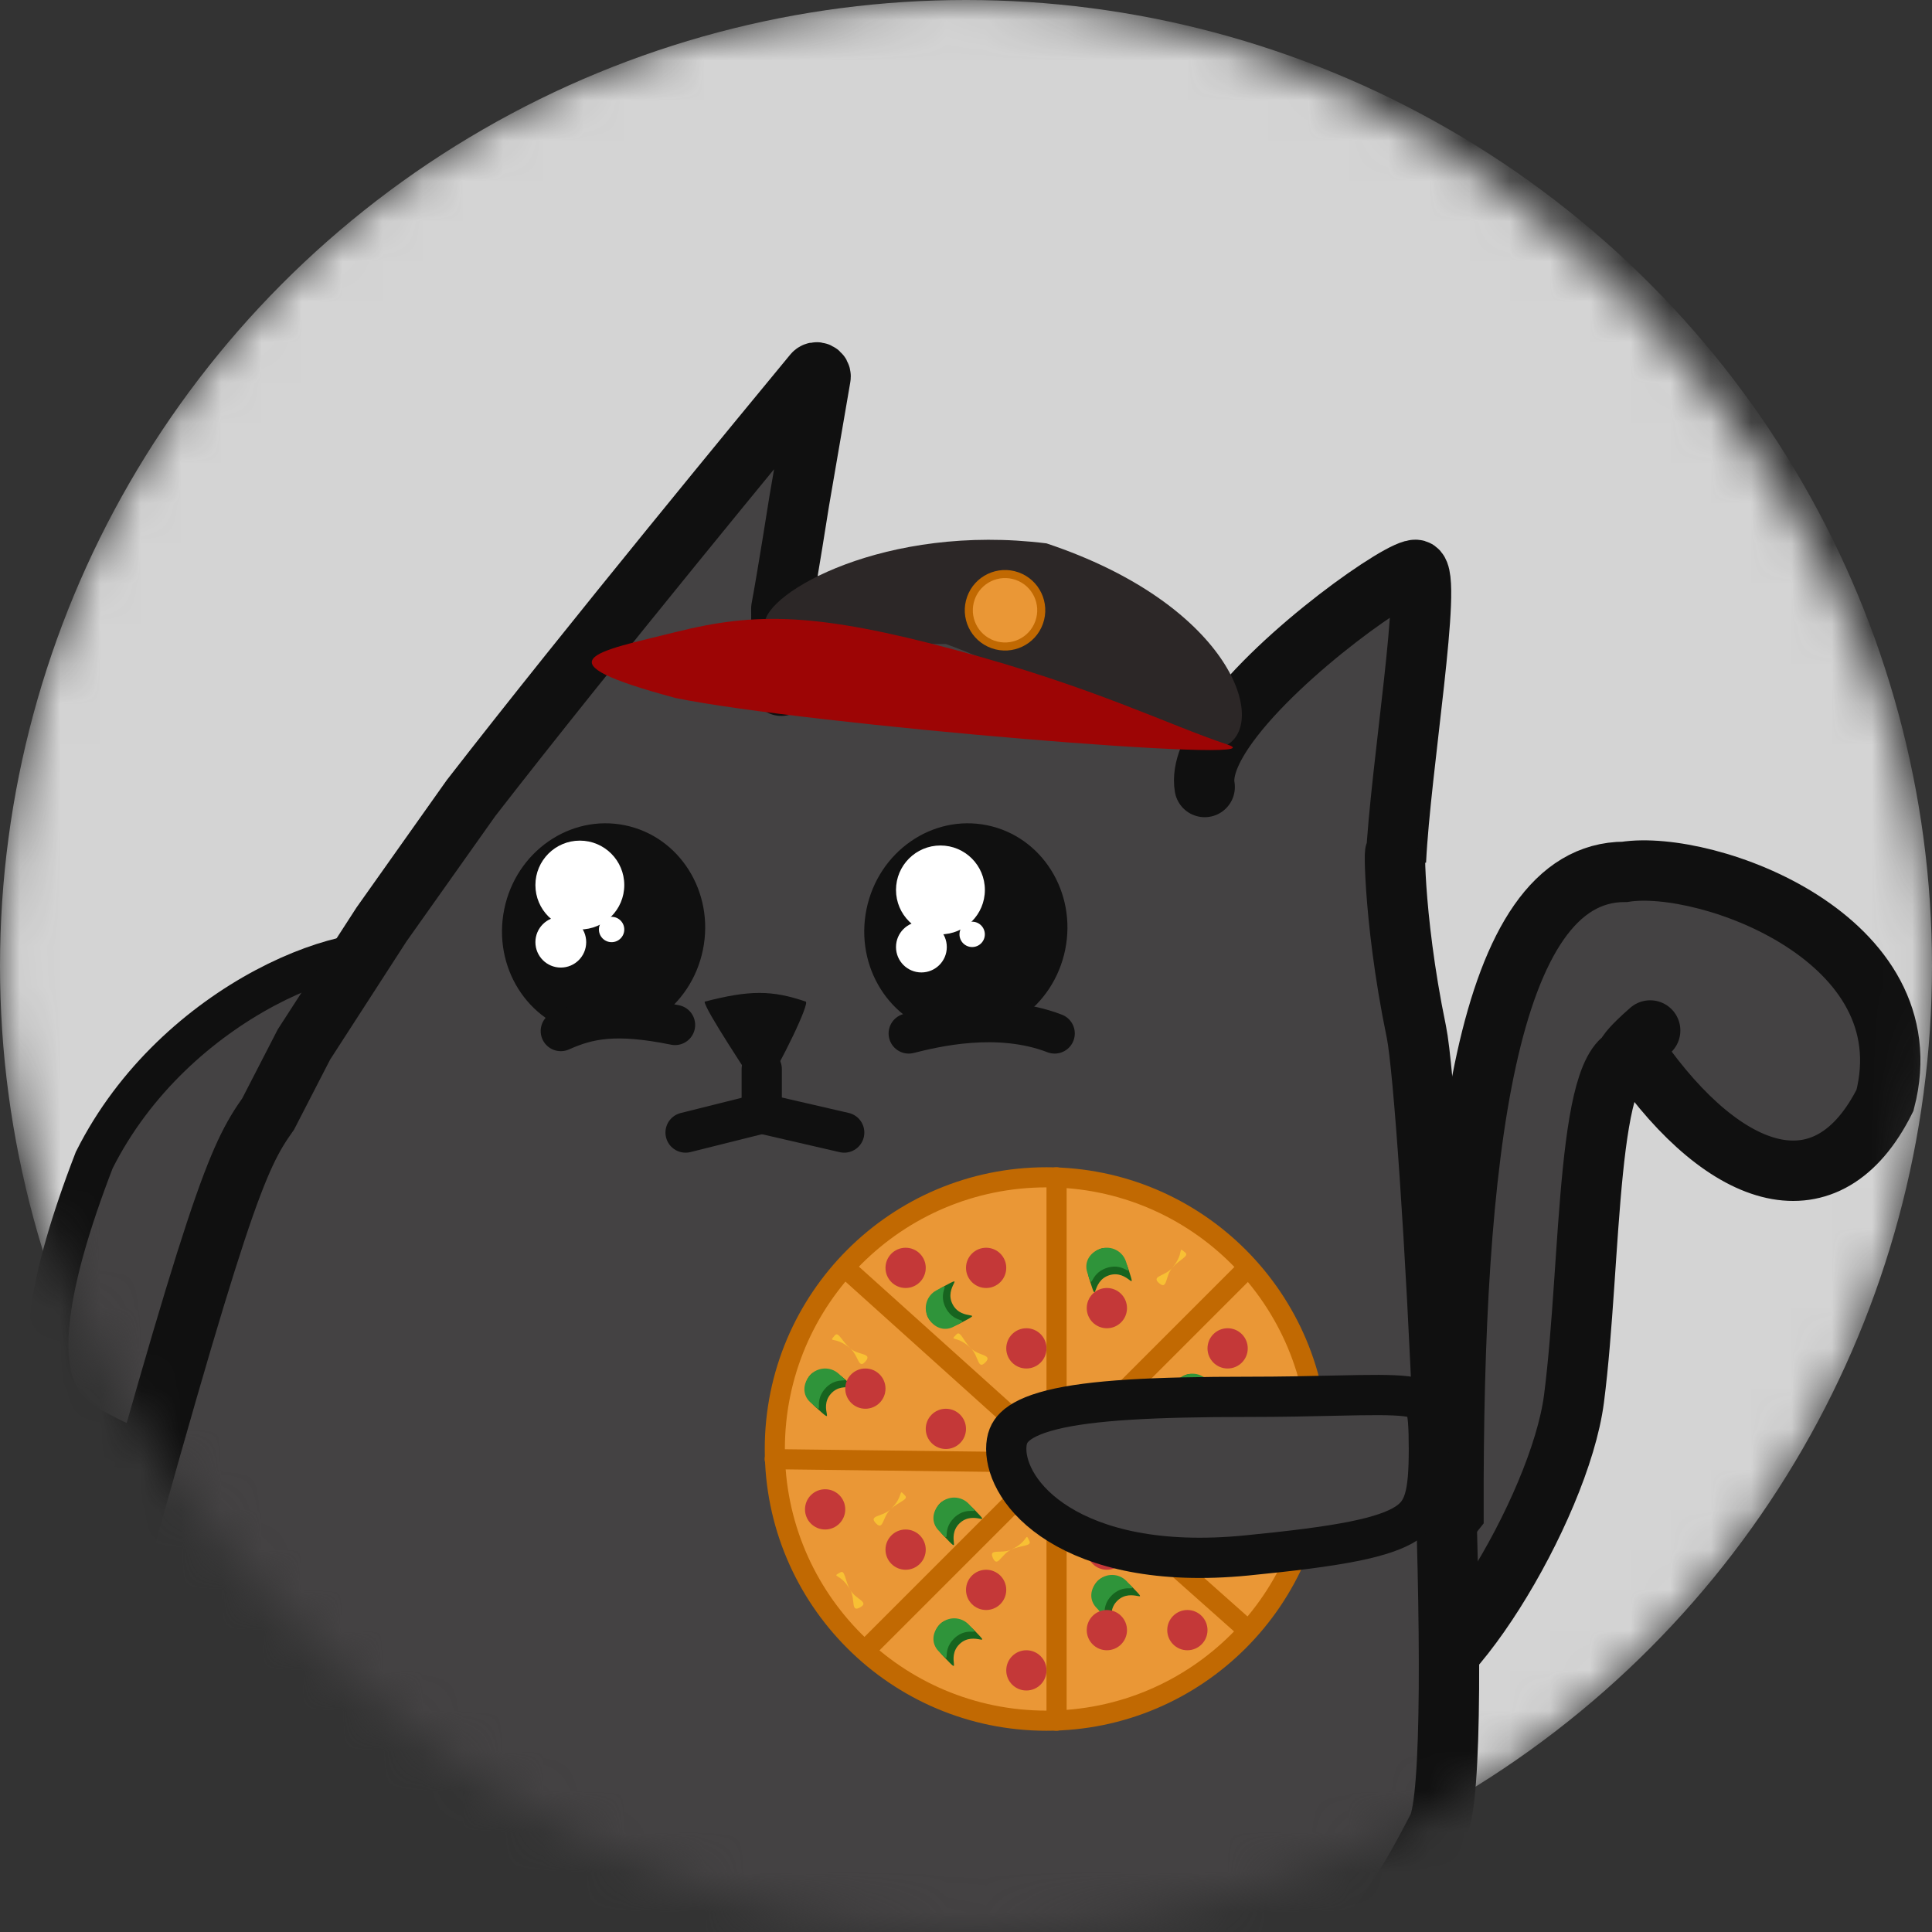 <svg width="48" height="48" viewBox="0 0 48 48" fill="none" xmlns="http://www.w3.org/2000/svg">
  <rect x="0" y="0" width="48" height="48" fill="#333333" stroke="none"/>
  <mask id="mask0_100_445" style="mask-type:alpha" maskUnits="userSpaceOnUse" x="0" y="0" width="48"
    height="48">
    <rect width="48" height="48" rx="24" fill="#E9E9E9" />
  </mask>
  <g mask="url(#mask0_100_445)">
    <circle cx="24" cy="24" r="24" fill="#D4D4D4" />
    <path
      d="M6.232 29.378C5.362 31.124 4.796 32.617 4.373 33.736C4.215 34.152 4.077 34.516 3.951 34.822C3.703 35.42 3.524 35.73 3.373 35.866C3.315 35.919 3.282 35.924 3.264 35.926C3.238 35.928 3.168 35.925 3.034 35.858C2.975 35.828 2.916 35.799 2.859 35.771C2.149 35.421 1.598 35.15 1.343 34.406C1.052 33.555 1.124 31.974 2.341 28.823C3.341 26.827 4.994 25.394 6.58 24.547C7.375 24.123 8.14 23.854 8.78 23.733C9.441 23.608 9.89 23.656 10.113 23.767C10.165 23.793 10.201 23.814 10.226 23.831C10.199 23.882 10.149 23.958 10.063 24.067C9.943 24.217 9.784 24.394 9.581 24.618C9.562 24.639 9.542 24.661 9.522 24.683C8.708 25.577 7.419 26.995 6.232 29.378Z"
      fill="#444243" stroke="#101010" />
    <path
      d="M34.42 40.392C35.165 39.004 35.48 38.373 36.111 37.585C36.09 28.784 36.899 21.661 40.368 21.661C42.417 21.345 47.875 23.311 46.832 27.337C45.413 30.175 42.89 29.386 40.683 26.233C40.483 26.313 40.404 26.312 40.399 26.265C39.411 26.777 39.514 31.584 39.106 34.747C38.752 37.497 35.728 42.428 34.424 41.984L34.42 40.392Z"
      fill="#444243" />
    <path
      d="M40.683 26.233C42.89 29.386 45.413 30.175 46.832 27.337C47.875 23.311 42.417 21.345 40.368 21.661C36.899 21.661 36.09 28.784 36.111 37.585C35.48 38.373 35.165 39.004 34.42 40.392L34.424 41.984C35.728 42.428 38.752 37.497 39.106 34.747C39.549 31.309 39.389 25.928 40.683 26.233ZM40.683 26.233C39.895 26.548 40.998 25.602 40.998 25.602"
      stroke="#101010" stroke-width="1.5" stroke-linecap="round" />
    <path
      d="M6.663 27.675C5.891 28.764 5.433 29.79 2.215 41.485C1.395 44.467 3.055 48.53 4.884 49.175C7.552 50.117 11.794 51.92 25.786 52C32.457 52 34.902 46.964 35.718 45.409C36.46 43.996 35.543 27.338 35.189 25.635C34.571 22.653 34.643 20.503 34.681 21.398C34.791 19.091 35.602 14.281 35.189 14.161C34.877 14.07 31.835 16.184 30.519 17.995C27.602 15.239 25.045 15.277 24.257 15.12C23.63 14.994 20.799 15.001 19.412 15.12C19.56 14.336 19.856 12.453 19.856 12.453L20.386 9.369C20.403 9.268 20.276 9.209 20.211 9.288C19.139 10.585 14.684 15.986 11.703 19.828L9.479 22.967L7.552 25.949L6.663 27.675Z"
      fill="#444243" />
    <path
      d="M19.41 17.037C19.397 16.536 19.421 15.824 19.412 15.12M29.93 19.553C29.855 19.119 30.099 18.573 30.519 17.995M19.412 15.12C19.56 14.336 19.856 12.453 19.856 12.453L20.386 9.369C20.403 9.268 20.276 9.209 20.211 9.288C19.139 10.585 14.684 15.986 11.703 19.828L9.479 22.967L7.552 25.949L6.663 27.675C5.891 28.764 5.433 29.79 2.215 41.485C1.395 44.467 3.055 48.53 4.884 49.175C7.552 50.117 11.794 51.92 25.786 52C32.457 52 34.902 46.964 35.718 45.409C36.46 43.996 35.543 27.338 35.189 25.635C34.571 22.653 34.643 20.503 34.681 21.398C34.791 19.091 35.602 14.281 35.189 14.161C34.877 14.07 31.835 16.184 30.519 17.995M19.412 15.12C20.799 15.001 23.63 14.994 24.257 15.12C25.045 15.277 27.602 15.239 30.519 17.995"
      stroke="#101010" stroke-width="1.5" stroke-linecap="round" />
    <ellipse cx="14.996" cy="23.093" rx="2.519" ry="2.643"
      transform="rotate(11.522 14.996 23.093)" fill="#101010" />
    <path d="M16.771 25.465C15.285 25.163 14.609 25.314 13.933 25.616" stroke="#101010"
      stroke-linecap="round" />
    <circle cx="14.406" cy="21.989" r="1.104" fill="white" />
    <circle cx="13.933" cy="23.408" r="0.631" fill="white" />
    <circle cx="15.195" cy="23.093" r="0.315" fill="white" />
    <ellipse cx="23.996" cy="23.093" rx="2.519" ry="2.643"
      transform="rotate(11.522 23.996 23.093)" fill="#101010" />
    <path d="M26.203 25.676C24.784 25.13 23.207 25.518 22.577 25.676" stroke="#101010"
      stroke-linecap="round" />
    <circle cx="23.365" cy="22.11" r="1.104" fill="white" />
    <circle cx="22.892" cy="23.529" r="0.631" fill="white" />
    <circle cx="24.153" cy="23.214" r="0.315" fill="white" />
    <path
      d="M20.019 24.885C19.181 24.597 18.623 24.597 17.506 24.886C17.506 25.078 18.61 26.719 18.902 27.192C19.46 26.327 20.117 24.919 20.019 24.885Z"
      fill="#101010" />
    <path d="M18.925 26.561V26.876V27.192V27.665" stroke="#101010" stroke-linecap="round" />
    <path d="M18.925 27.665L17.033 28.138" stroke="#101010" stroke-linecap="round" />
    <path d="M20.974 28.138L18.925 27.665" stroke="#101010" stroke-linecap="round" />
    <path
      d="M34.5 21C34.5 21 34.93 20.673 35.384 21.259C35.374 21.898 34.719 22.42 34.463 22.416C34.207 22.412 33.99 22.639 34 22C34 21 34.019 20.741 34.5 21Z"
      fill="#101010" />
    <circle cx="26" cy="36" r="6.75" fill="#EA9736" stroke="#C16902" stroke-width="0.5" />
    <line x1="26.25" y1="29.25" x2="26.25" y2="42.75" stroke="#C16902" stroke-width="0.5"
      stroke-linecap="round" />
    <line x1="32.746" y1="36.416" x2="19.247" y2="36.253" stroke="#C16902" stroke-width="0.5"
      stroke-linecap="round" />
    <path d="M26 36.5L21.5 41" stroke="#C16902" stroke-width="0.5" stroke-linecap="round" />
    <path d="M31 31.5L26.5 36" stroke="#C16902" stroke-width="0.5" stroke-linecap="round" />
    <path d="M21 31.5L26 36" stroke="#C16902" stroke-width="0.5" stroke-linecap="round" />
    <path d="M26.5 36.5L31 40.5" stroke="#C16902" stroke-width="0.5" stroke-linecap="round" />
    <circle cx="22.5" cy="31.5" r="0.5" fill="#C43838" />
    <path
      d="M27.558 31.683C27.081 31.837 27.293 32.496 27.064 31.778C26.947 31.414 27.083 31.109 27.346 31.024C27.61 30.94 27.918 31.166 28.035 31.53C28.247 32.189 28.035 31.53 27.558 31.683Z"
      fill="#17641F" />
    <path
      d="M29.687 34.812C29.21 34.966 29.422 35.625 29.193 34.907C29.076 34.543 29.212 34.238 29.475 34.153C29.738 34.069 30.047 34.295 30.164 34.659C30.376 35.318 30.164 34.659 29.687 34.812Z"
      fill="#17641F" />
    <path
      d="M27.762 39.768C27.401 40.116 27.881 40.614 27.36 40.07C27.094 39.795 27.082 39.462 27.281 39.27C27.481 39.078 27.857 39.145 28.122 39.421C28.603 39.919 28.122 39.421 27.762 39.768Z"
      fill="#17641F" />
    <path
      d="M23.84 40.846C23.479 41.194 23.959 41.692 23.438 41.148C23.172 40.873 23.16 40.539 23.359 40.347C23.559 40.156 23.935 40.223 24.201 40.499C24.681 40.997 24.201 40.499 23.84 40.846Z"
      fill="#17641F" />
    <path
      d="M23.84 37.846C23.479 38.194 23.959 38.692 23.438 38.148C23.172 37.873 23.16 37.539 23.359 37.347C23.559 37.156 23.935 37.223 24.201 37.499C24.681 37.997 24.201 37.499 23.84 37.846Z"
      fill="#17641F" />
    <path
      d="M20.643 34.628C20.311 35.003 20.829 35.463 20.266 34.961C19.98 34.707 19.942 34.376 20.125 34.169C20.309 33.962 20.69 34 20.976 34.254C21.494 34.713 20.976 34.254 20.643 34.628Z"
      fill="#17641F" />
    <path
      d="M23.67 32.41C23.906 32.852 24.517 32.526 23.851 32.879C23.514 33.059 23.19 32.98 23.059 32.736C22.929 32.492 23.097 32.148 23.434 31.968C24.045 31.642 23.434 31.968 23.67 32.41Z"
      fill="#17641F" />
    <path
      d="M27.5 31.5C27.024 31.653 27.177 32.129 27.012 31.61C26.928 31.347 27.084 31.108 27.347 31.024C27.61 30.939 27.892 31.084 27.976 31.347C28.129 31.823 27.976 31.347 27.5 31.5Z"
      fill="#2F943A" />
    <path
      d="M29.629 34.629C29.153 34.782 29.306 35.258 29.141 34.739C29.057 34.476 29.213 34.237 29.476 34.153C29.739 34.069 30.02 34.213 30.105 34.476C30.258 34.952 30.105 34.476 29.629 34.629Z"
      fill="#2F943A" />
    <path
      d="M27.629 39.629C27.269 39.976 27.616 40.336 27.239 39.943C27.048 39.744 27.083 39.46 27.282 39.269C27.481 39.077 27.797 39.083 27.989 39.282C28.336 39.642 27.989 39.282 27.629 39.629Z"
      fill="#2F943A" />
    <path
      d="M23.707 40.707C23.347 41.054 23.694 41.414 23.317 41.021C23.126 40.822 23.161 40.538 23.36 40.347C23.559 40.155 23.875 40.161 24.067 40.36C24.414 40.72 24.067 40.36 23.707 40.707Z"
      fill="#2F943A" />
    <path
      d="M23.707 37.707C23.347 38.054 23.694 38.414 23.317 38.021C23.126 37.822 23.161 37.538 23.36 37.347C23.559 37.155 23.875 37.161 24.067 37.36C24.414 37.72 24.067 37.36 23.707 37.707Z"
      fill="#2F943A" />
    <path
      d="M20.5 34.5C20.168 34.874 20.542 35.206 20.136 34.843C19.93 34.66 19.943 34.375 20.126 34.168C20.309 33.962 20.625 33.943 20.832 34.126C21.206 34.458 20.832 34.126 20.5 34.5Z"
      fill="#2F943A" />
    <path
      d="M23.5 32.5C23.735 32.941 24.177 32.705 23.696 32.96C23.452 33.09 23.189 32.979 23.059 32.736C22.929 32.492 23.021 32.189 23.264 32.059C23.705 31.823 23.264 32.059 23.5 32.5Z"
      fill="#2F943A" />
    <circle cx="24.5" cy="31.5" r="0.5" fill="#C43838" />
    <circle cx="25.5" cy="33.5" r="0.5" fill="#C43838" />
    <circle cx="21.5" cy="34.5" r="0.5" fill="#C43838" />
    <circle cx="23.5" cy="35.5" r="0.5" fill="#C43838" />
    <circle cx="20.5" cy="37.5" r="0.5" fill="#C43838" />
    <circle cx="22.5" cy="38.5" r="0.5" fill="#C43838" />
    <circle cx="24.5" cy="39.5" r="0.5" fill="#C43838" />
    <circle cx="30.5" cy="33.5" r="0.5" fill="#C43838" />
    <circle cx="28.5" cy="35.5" r="0.5" fill="#C43838" />
    <circle cx="31.5" cy="35.5" r="0.5" fill="#C43838" />
    <path
      d="M25.123 38.5C24.872 38.615 24.784 38.96 24.669 38.709C24.553 38.458 24.872 38.615 25.123 38.5C25.577 38.291 25.462 38.04 25.577 38.291C25.635 38.416 25.374 38.385 25.123 38.5Z"
      fill="#F8C034" />
    <path
      d="M24.123 33.5C24.32 33.693 24.673 33.652 24.48 33.849C24.287 34.047 24.32 33.693 24.123 33.5C23.765 33.15 23.572 33.348 23.765 33.15C23.862 33.052 23.925 33.307 24.123 33.5Z"
      fill="#F8C034" />
    <path
      d="M22.123 37.5C21.922 37.69 21.949 38.044 21.759 37.843C21.57 37.643 21.922 37.69 22.123 37.5C22.486 37.157 22.296 36.956 22.486 37.157C22.581 37.257 22.323 37.31 22.123 37.5Z"
      fill="#F8C034" />
    <path
      d="M29.123 31.5C28.943 31.71 29.008 32.059 28.798 31.88C28.588 31.701 28.943 31.71 29.123 31.5C29.448 31.12 29.238 30.941 29.448 31.12C29.552 31.209 29.302 31.29 29.123 31.5Z"
      fill="#F8C034" />
    <path
      d="M21.123 39.5C21.259 39.74 21.609 39.799 21.369 39.935C21.128 40.071 21.259 39.74 21.123 39.5C20.877 39.065 20.636 39.201 20.877 39.065C20.997 38.997 20.987 39.26 21.123 39.5Z"
      fill="#F8C034" />
    <path
      d="M30.123 38.5C29.869 38.608 29.77 38.949 29.662 38.695C29.555 38.441 29.869 38.608 30.123 38.5C30.583 38.305 30.476 38.051 30.583 38.305C30.637 38.432 30.377 38.392 30.123 38.5Z"
      fill="#F8C034" />
    <path
      d="M21.123 33.5C21.333 33.679 21.682 33.614 21.503 33.824C21.325 34.034 21.333 33.679 21.123 33.5C20.742 33.176 20.563 33.386 20.742 33.176C20.831 33.071 20.912 33.321 21.123 33.5Z"
      fill="#F8C034" />
    <circle cx="31.5" cy="37.5" r="0.5" fill="#C43838" />
    <circle cx="29.5" cy="37.5" r="0.5" fill="#C43838" />
    <circle cx="29.5" cy="40.5" r="0.5" fill="#C43838" />
    <circle cx="27.5" cy="40.5" r="0.5" fill="#C43838" />
    <circle cx="27.5" cy="38.5" r="0.5" fill="#C43838" />
    <circle cx="25.5" cy="41.5" r="0.5" fill="#C43838" />
    <circle cx="27.5" cy="32.5" r="0.5" fill="#C43838" />
    <path
      d="M35.5 36C35.5 36.572 35.472 36.962 35.385 37.252C35.306 37.514 35.179 37.693 34.946 37.846C34.689 38.014 34.284 38.163 33.624 38.295C32.969 38.426 32.108 38.533 30.97 38.645C28.768 38.862 27.255 38.457 26.311 37.872C25.359 37.283 25 36.528 25 36C25 35.745 25.073 35.582 25.209 35.451C25.363 35.3 25.642 35.151 26.126 35.029C27.101 34.784 28.669 34.704 31.018 34.704C31.852 34.704 32.553 34.688 33.131 34.675C33.367 34.67 33.583 34.665 33.779 34.662C34.48 34.651 34.889 34.664 35.145 34.727C35.262 34.755 35.314 34.788 35.339 34.808C35.359 34.825 35.385 34.853 35.41 34.923C35.476 35.101 35.5 35.407 35.5 36Z"
      fill="#444243" stroke="#101010" />
    <path
      d="M30.5 18.5C29.5 19.121 25.91 16.866 23.5 16C20.462 16 19 16.052 19 15.5C19 14.728 22 13 26 13.5C30.5 15 31.5 17.879 30.5 18.5Z"
      fill="#2C2727" />
    <path
      d="M30.5 18.5C32 19 20 18 16.789 17.343C13.322 16.412 14.789 16.202 16.788 15.703C18.789 15.203 20.283 15.22 23.75 16.151C27.217 17.083 29 18 30.5 18.5Z"
      fill="#9D0505" />
    <path
      d="M25.817 15.464C25.651 15.932 25.136 16.177 24.668 16.01C24.199 15.843 23.955 15.329 24.122 14.86C24.288 14.392 24.803 14.148 25.271 14.314C25.74 14.481 25.984 14.996 25.817 15.464Z"
      fill="#EA9736" stroke="#C16902" stroke-width="0.2" />
  </g>
</svg>
  
